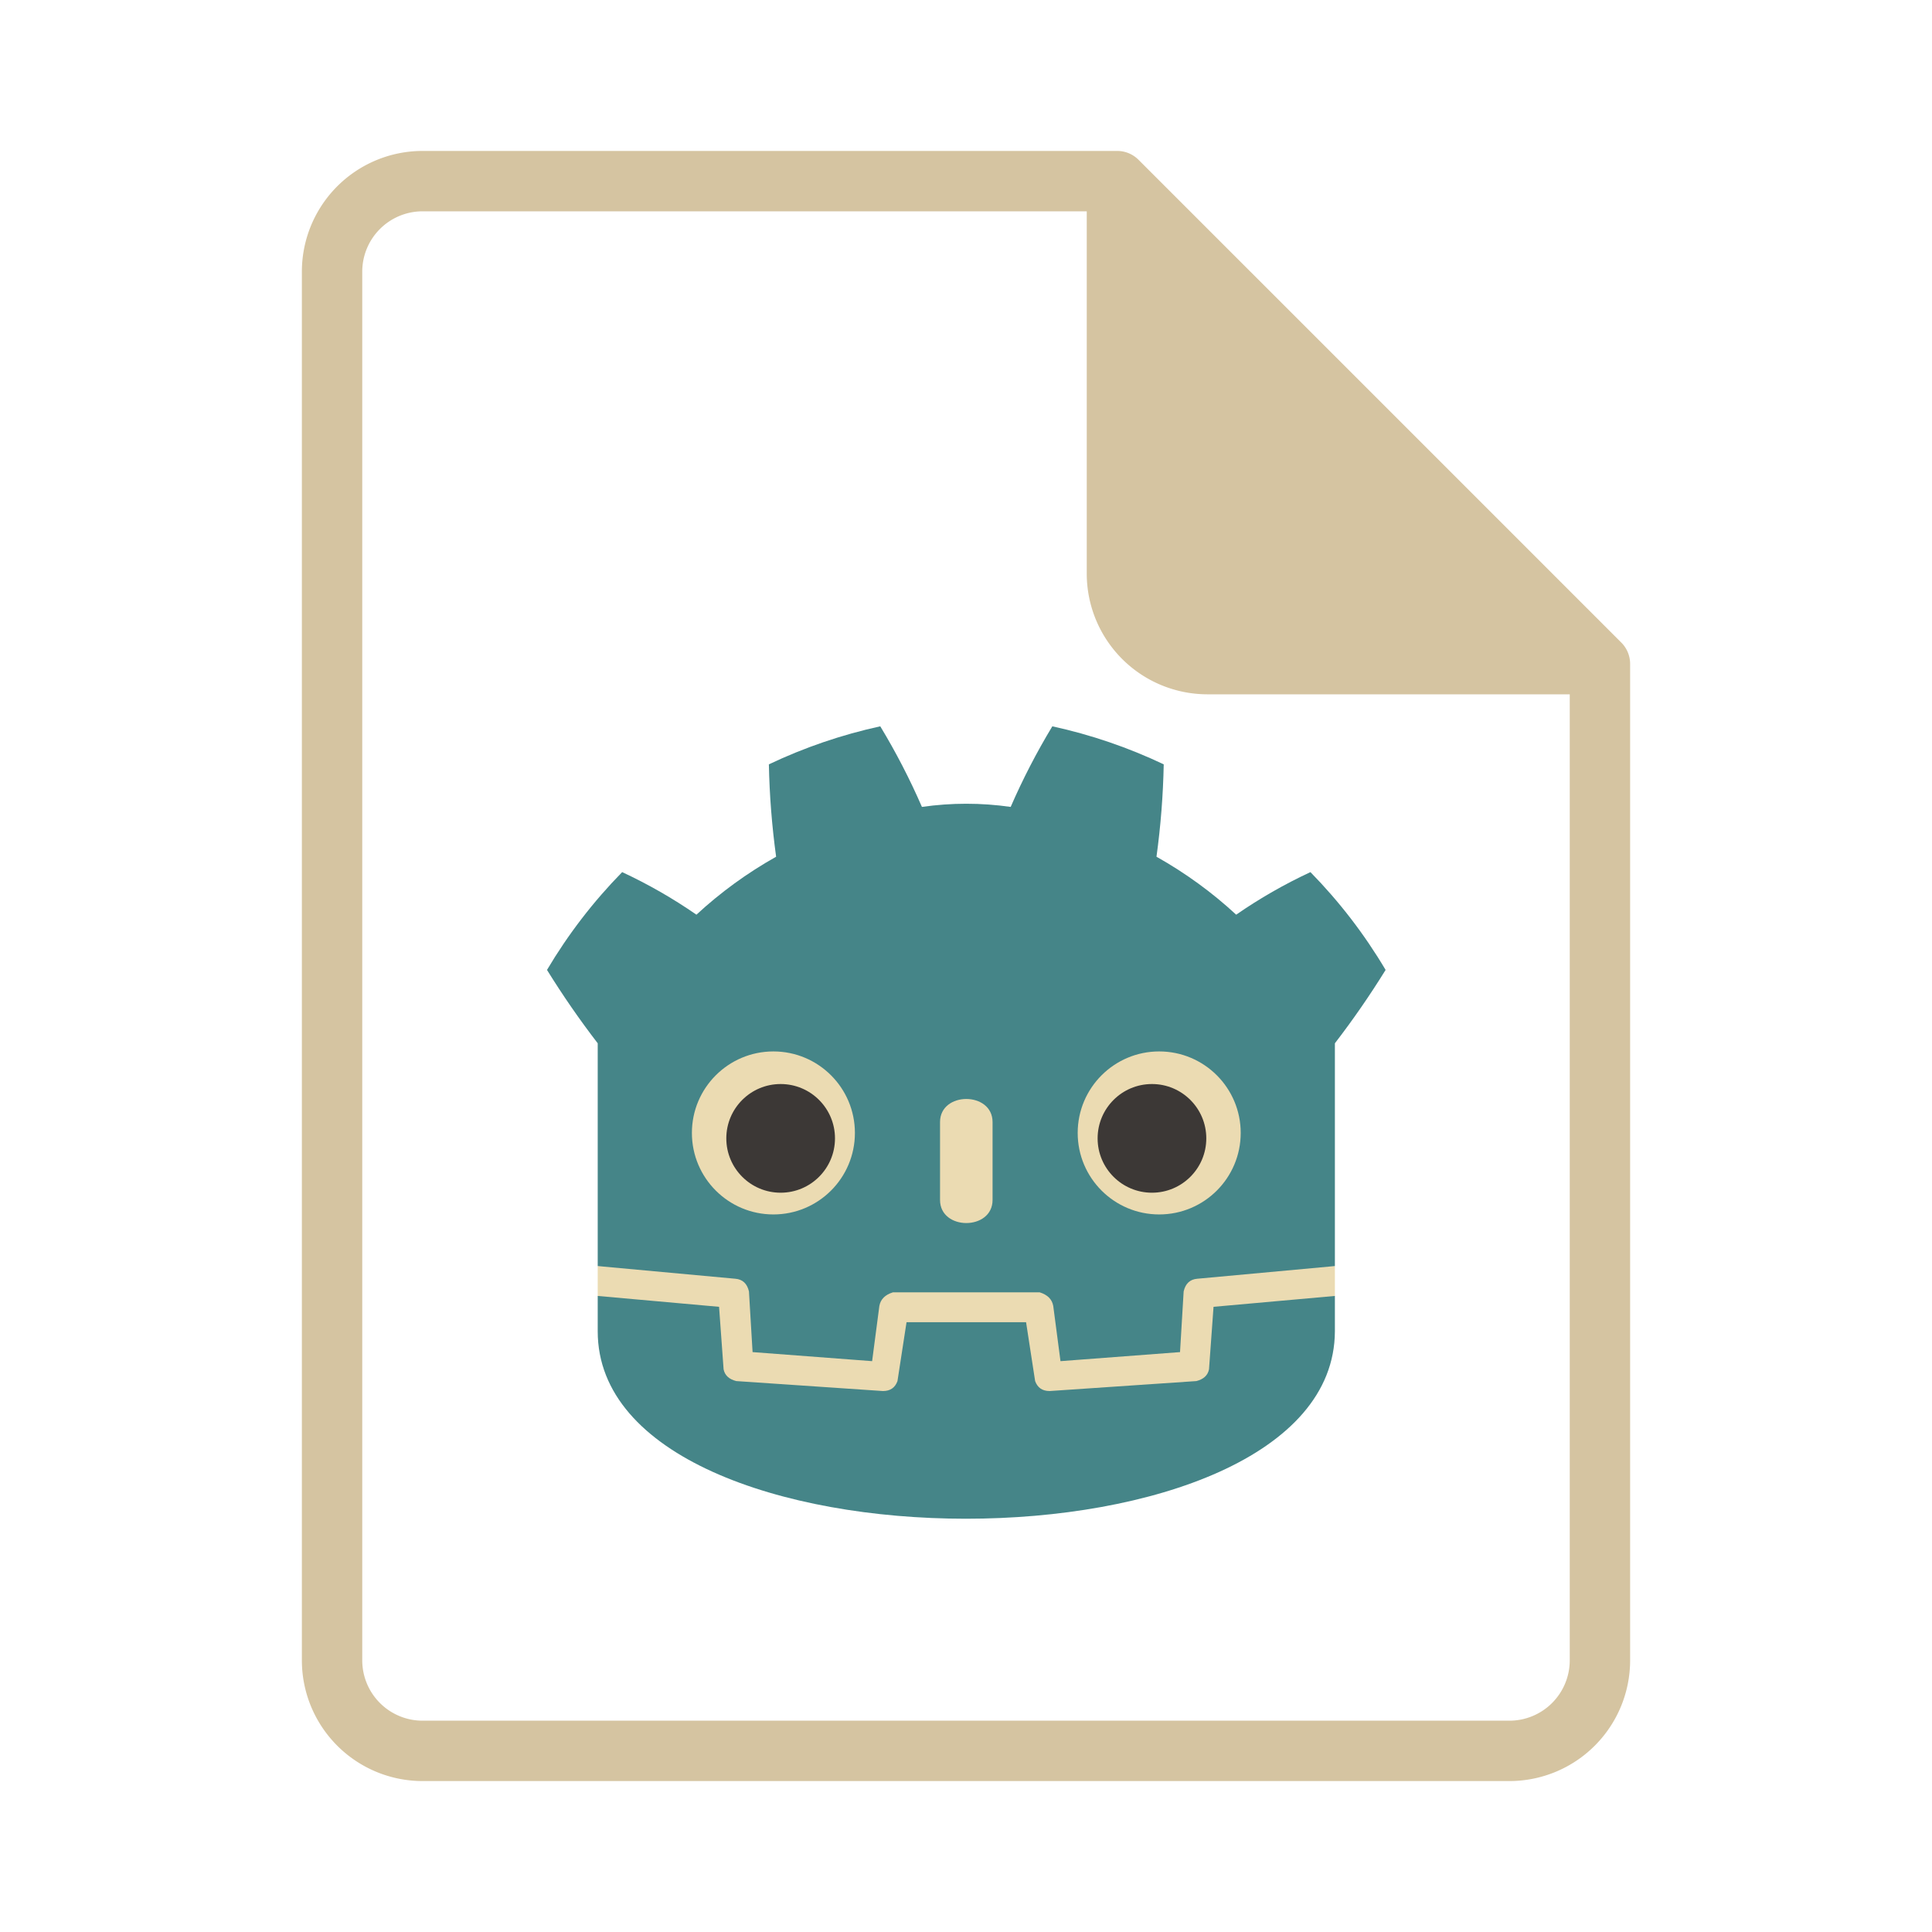 <svg width="64" height="64" version="1.1" viewBox="0 0 64 64" xmlns="http://www.w3.org/2000/svg">
  <g transform="scale(.03) translate(555 725)">
    <g fill="#ebdbb2">
      <path d="m105 673v33q407 354 814 0v-33z" fill="#ebdbb2"/>
      <path d="m105 673 152 14q12 1 15 14l4 67 132 10 8-61q2-11 15-15h162q13 4 15 15l8 61 132-10 4-67q3-13 15-14l152-14V427q30-39 56-81-35-59-83-108-43 20-82 47-40-37-88-64 7-51 8-102-59-28-123-42-26 43-46 89-49-7-98 0-20-46-46-89-64 14-123 42 1 51 8 102-48 27-88 64-39-27-82-47-48 49-83 108 26 42 56 81zm0 33v39c0 276 813 276 814 0v-39l-134 12-5 69q-2 10-14 13l-162 11q-12 0-16-11l-10-65H446l-10 65q-4 11-16 11l-162-11q-12-3-14-13l-5-69z" fill="#458588"/>
      <path d="m483 600c0 34 58 34 58 0v-86c0-34-58-34-58 0z"/>
      <circle cx="725" cy="526" r="90" fill="#ebdbb2"/>
      <circle cx="299" cy="526" r="90" fill="#ebdbb2"/>
    </g>
    <g fill="#3c3836">
      <circle cx="307" cy="532" r="60"/>
      <circle cx="717" cy="532" r="60"/>
    </g>
  </g>
  <path d="M14 5a4 4 0 0 0-4 4v46a4 4 0 0 0 4 4h36a4 4 0 0 0 4-4V22a1 1 0 0 0-.285-.707l-16-16A1 1 0 0 0 37 5zm0 2h22v12a4 4 0 0 0 4 4h12v32a2 2 0 0 1-2 2H14a2 2 0 0 1-2-2V9a2 2 0 0 1 2-2z" fill="#d5c4a1"/>
</svg>
